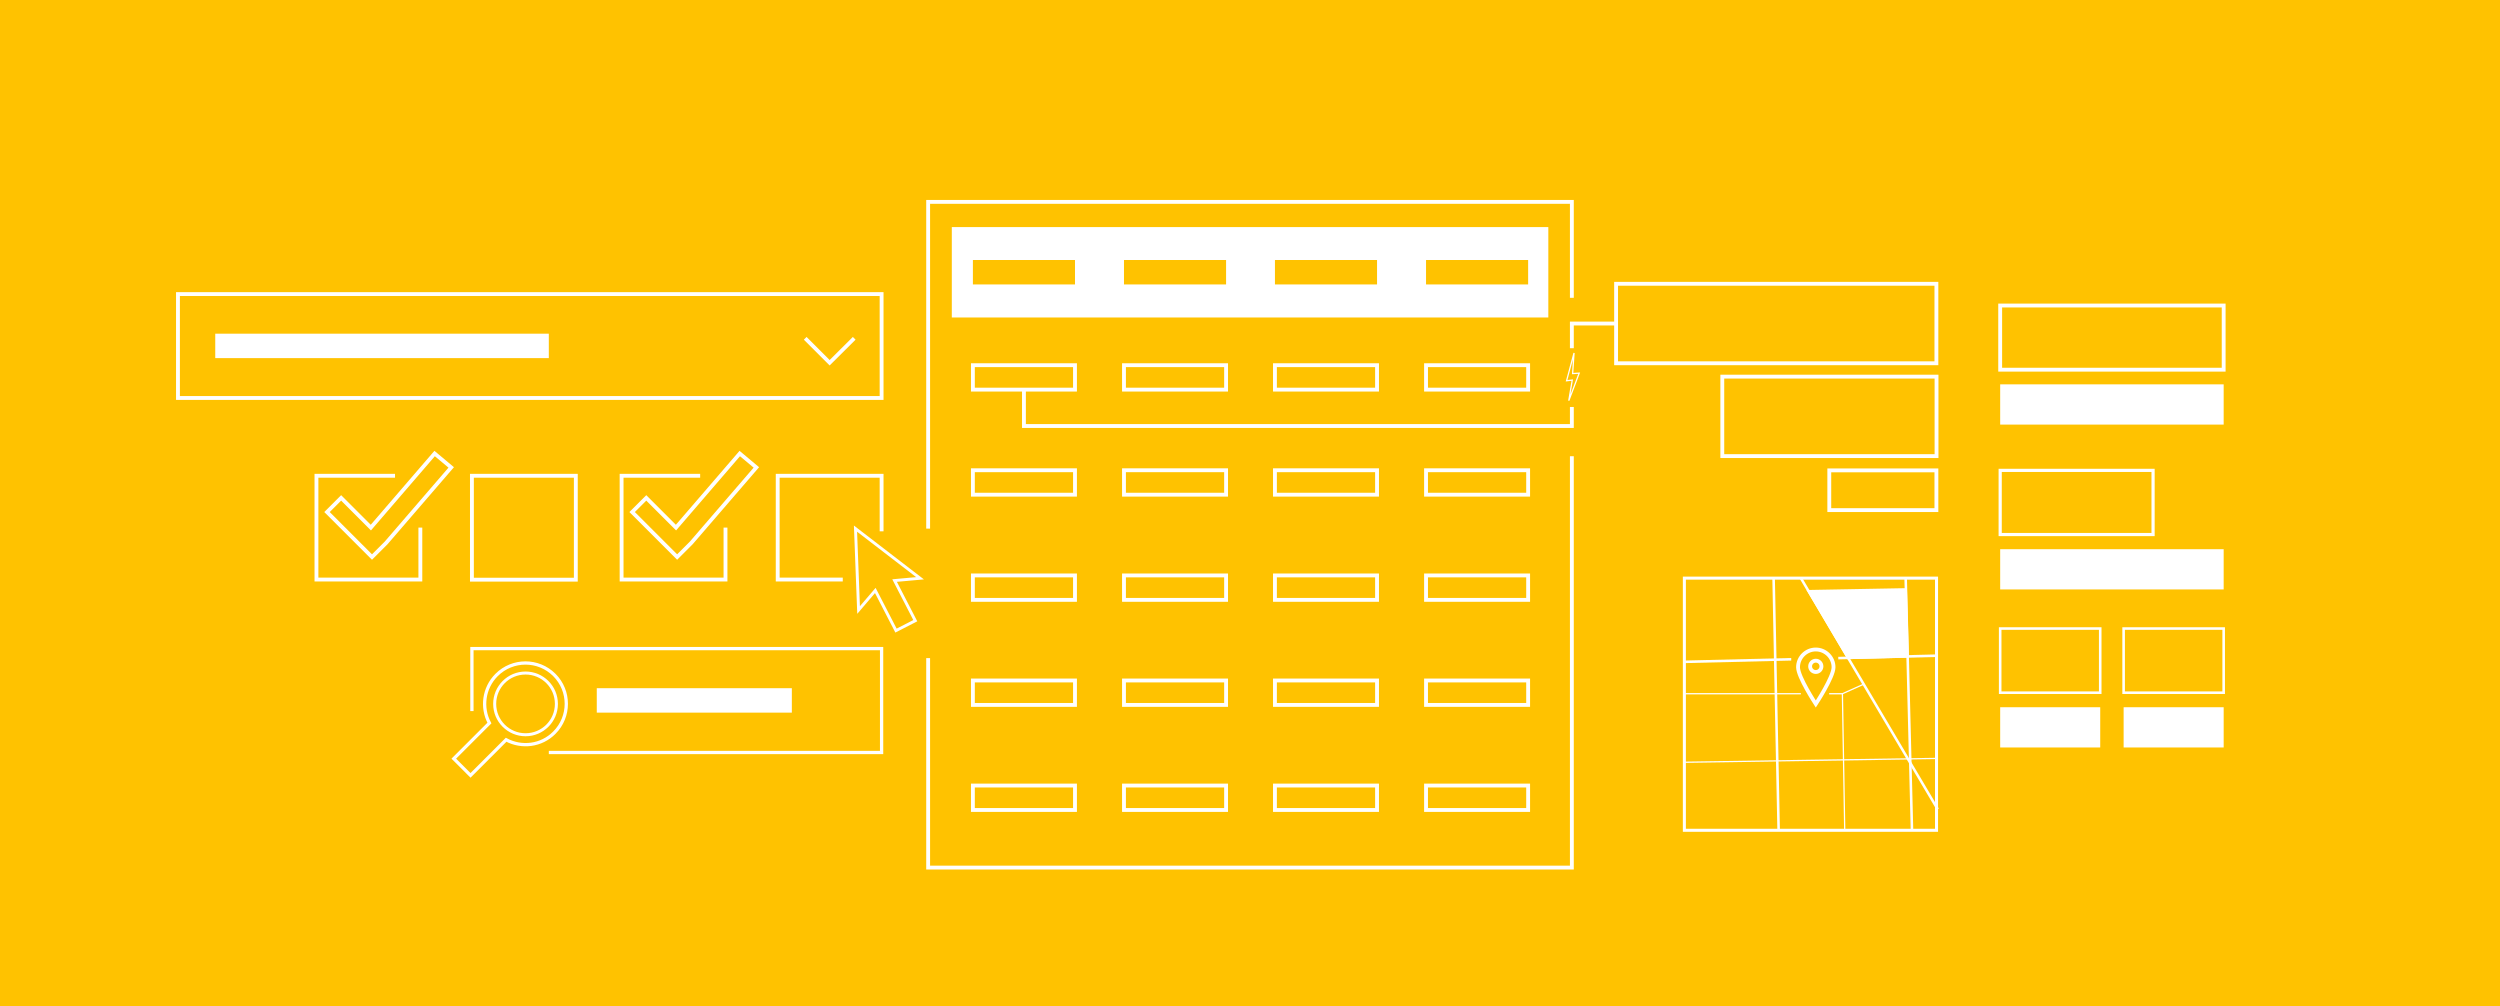<?xml version="1.0" encoding="utf-8"?>
<!-- Generator: Adobe Illustrator 19.0.0, SVG Export Plug-In . SVG Version: 6.00 Build 0)  -->
<svg version="1.1" xmlns="http://www.w3.org/2000/svg" xmlns:xlink="http://www.w3.org/1999/xlink" x="0px" y="0px"
	 viewBox="774 -85.7 1944.2 782.7" style="enable-background:new 774 -85.7 1944.2 782.7;" xml:space="preserve">
<style type="text/css">
	.st0{fill:#FFC200;}
	.st1{fill:none;stroke:#FFFFFF;stroke-width:3;stroke-miterlimit:10;}
	.st2{fill:none;stroke:#FFFFFF;stroke-width:2.554;stroke-miterlimit:10;}
	.st3{fill:none;stroke:#FFFFFF;stroke-width:2.291;stroke-miterlimit:10;}
	.st4{fill:#FFFFFF;}
	.st5{fill:none;stroke:#FFFFFF;stroke-width:2.349;stroke-miterlimit:10;}
	.st6{fill:none;stroke:#FFFFFF;stroke-width:2.361;stroke-miterlimit:10;}
	.st7{fill:none;stroke:#FFFFFF;stroke-width:2;stroke-miterlimit:10;}
	.st8{fill:#FFFFFF;stroke:#FFFFFF;stroke-width:2;stroke-miterlimit:10;}
	.st9{fill:#FFFFFF;stroke:#FFFFFF;stroke-miterlimit:10;}
	.st10{fill:none;stroke:#FFFFFF;stroke-miterlimit:10;}
	.st11{fill:none;stroke:#FFFFFF;stroke-width:2.481;stroke-miterlimit:10;}
	.st12{fill:none;stroke:#FFFFFF;stroke-width:2.007;stroke-miterlimit:10;}
</style>
<g id="Layer_2">
	<rect x="744" y="-125.3" class="st0" width="2035.4" height="907.2"/>
</g>
<g id="Layer_1">
	<path id="XMLID_2_" class="st1" d="M2199.9,433.2c0,7.6-13.8,28.6-13.8,28.6s-13.8-21-13.8-28.6c0-7.6,6.2-13.8,13.8-13.8
		C2193.7,419.4,2199.9,425.6,2199.9,433.2z"/>
	<circle id="XMLID_1_" class="st1" cx="2186.1" cy="432.5" r="4.4"/>
	<polyline class="st1" points="1429.4,365 1378.8,365 1378.8,284.3 1459.6,284.3 1459.6,327.5 	"/>
	<polyline class="st1" points="1338.2,324.6 1338.2,365 1257.4,365 1257.4,284.3 1318.5,284.3 	"/>
	<rect x="1141" y="284.3" class="st1" width="80.8" height="80.8"/>
	<rect x="912.4" y="143" class="st1" width="547.2" height="80.8"/>
	<polyline class="st2" points="1141,467.3 1141,418.7 1459.6,418.7 1459.6,499.5 1200.8,499.5 	"/>
	<path class="st3" d="M1489.5,364l-50.2-38.6l2.4,63.3c0,0,7.4-8.7,13-15.2l16.1,31.2l15-7.7l-16.1-31.2L1489.5,364z"/>
	<polygon class="st1" points="1299.7,324.6 1276.6,301.5 1265.6,312.5 1288.7,335.6 1300.6,347.5 1311.6,336.5 1362.2,277.8 
		1349.3,267 	"/>
	<polyline class="st1" points="1100.9,324.6 1100.9,365 1020.1,365 1020.1,284.3 1081.2,284.3 	"/>
	<polygon class="st1" points="1062.4,324.6 1039.3,301.5 1028.3,312.5 1051.4,335.6 1063.3,347.5 1074.3,336.5 1124.9,277.8 
		1112,267 	"/>
	<polyline class="st1" points="1400.2,177.4 1419.2,196.4 1438.3,177.4 	"/>
	<rect x="941.4" y="173.8" class="st4" width="259.4" height="19"/>
	<rect x="1238.1" y="449.5" class="st4" width="151.7" height="19"/>
	<polyline class="st1" points="1996.4,269.1 1996.4,589 1495.8,589 1495.8,426.1 	"/>
	<polyline class="st1" points="1495.8,325.4 1495.8,71.3 1996.4,71.3 1996.4,145.9 	"/>
	<circle class="st5" cx="1182.7" cy="461.7" r="24"/>
	<path class="st2" d="M1205.1,484.1c12.4-12.4,12.4-32.5,0-44.9c-12.4-12.4-32.5-12.4-44.9,0c-10.1,10.1-12,25.4-5.6,37.4
		l-27.7,27.7l13,13l27.7-27.7C1179.7,496.1,1195,494.3,1205.1,484.1z"/>
	<g>
		<rect x="1514.2" y="90.9" class="st4" width="463.9" height="70.3"/>
		<rect x="1530.6" y="116.5" class="st0" width="79.4" height="19"/>
		<rect x="1883" y="116.5" class="st0" width="79.4" height="19"/>
		<rect x="1765.5" y="116.5" class="st0" width="79.4" height="19"/>
		<rect x="1648.1" y="116.5" class="st0" width="79.4" height="19"/>
	</g>
	<g>
		<rect x="1514.2" y="499.6" class="st0" width="463.9" height="70.3"/>
		<rect x="1530.6" y="525.2" class="st1" width="79.4" height="19"/>
		<rect x="1883" y="525.2" class="st1" width="79.4" height="19"/>
		<rect x="1765.5" y="525.2" class="st1" width="79.4" height="19"/>
		<rect x="1648.1" y="525.2" class="st1" width="79.4" height="19"/>
	</g>
	<g>
		<rect x="1514.2" y="172.6" class="st0" width="463.9" height="70.3"/>
		<rect x="1530.6" y="198.3" class="st1" width="79.4" height="19"/>
		<rect x="1883" y="198.3" class="st1" width="79.4" height="19"/>
		<rect x="1765.5" y="198.3" class="st1" width="79.4" height="19"/>
		<rect x="1648.1" y="198.3" class="st1" width="79.4" height="19"/>
	</g>
	<g>
		<rect x="1514.2" y="254.4" class="st0" width="463.9" height="70.3"/>
		<rect x="1530.6" y="280" class="st1" width="79.4" height="19"/>
		<rect x="1883" y="280" class="st1" width="79.4" height="19"/>
		<rect x="1765.5" y="280" class="st1" width="79.4" height="19"/>
		<rect x="1648.1" y="280" class="st1" width="79.4" height="19"/>
	</g>
	<g>
		<rect x="1514.2" y="336.1" class="st0" width="463.9" height="70.3"/>
		<rect x="1530.6" y="361.8" class="st1" width="79.4" height="19"/>
		<rect x="1883" y="361.8" class="st1" width="79.4" height="19"/>
		<rect x="1765.5" y="361.8" class="st1" width="79.4" height="19"/>
		<rect x="1648.1" y="361.8" class="st1" width="79.4" height="19"/>
	</g>
	<g>
		<rect x="1514.2" y="417.9" class="st0" width="463.9" height="70.3"/>
		<rect x="1530.6" y="443.5" class="st1" width="79.4" height="19"/>
		<rect x="1883" y="443.5" class="st1" width="79.4" height="19"/>
		<rect x="1765.5" y="443.5" class="st1" width="79.4" height="19"/>
		<rect x="1648.1" y="443.5" class="st1" width="79.4" height="19"/>
	</g>
	<rect x="2030.8" y="135" class="st1" width="249.1" height="61.8"/>
	<rect x="2113.4" y="207.2" class="st1" width="166.6" height="61.8"/>
	<rect x="2196.6" y="280.1" class="st1" width="83.3" height="30.9"/>
	<rect x="2083.9" y="363.9" class="st6" width="196.1" height="196.1"/>
	<line class="st7" x1="2153.3" y1="363.9" x2="2157.2" y2="559.6"/>
	<line class="st7" x1="2203.6" y1="426.1" x2="2280.9" y2="424.2"/>
	<line class="st7" x1="2083.9" y1="429" x2="2167" y2="427"/>
	<line class="st7" x1="2174.5" y1="363.9" x2="2280.9" y2="543.6"/>
	<line class="st7" x1="2256" y1="363.9" x2="2260.9" y2="559.6"/>
	<polygon class="st8" points="2180.6,374.1 2256,372.7 2257.5,424.7 2211.2,425.9 	"/>
	<line class="st9" x1="2083.9" y1="507.1" x2="2280.9" y2="504.1"/>
	<polyline class="st10" points="2196.5,453.8 2206.8,453.8 2223.3,446.4 	"/>
	<line class="st10" x1="2083.9" y1="453.8" x2="2174.5" y2="453.8"/>
	<line class="st10" x1="2206.8" y1="453.8" x2="2208.6" y2="559.6"/>
	<rect x="2329.5" y="151.9" class="st1" width="173.8" height="49.9"/>
	<rect x="2329.5" y="213.2" class="st4" width="173.8" height="31.3"/>
	<rect x="2329.5" y="280.1" class="st11" width="118.9" height="49.9"/>
	<rect x="2329.5" y="341.4" class="st4" width="173.8" height="31.3"/>
	<rect x="2329.5" y="403.1" class="st12" width="77.8" height="49.9"/>
	<rect x="2329.5" y="464.3" class="st4" width="77.8" height="31.3"/>
	<rect x="2425.5" y="403.1" class="st12" width="77.8" height="49.9"/>
	<rect x="2425.5" y="464.3" class="st4" width="77.8" height="31.3"/>
	<polyline class="st1" points="1996.4,185.1 1996.4,165.9 2030.8,165.9 	"/>
	<polyline class="st1" points="1570.3,217.3 1570.3,245.6 1996.4,245.6 1996.4,230.8 	"/>
	<polygon id="XMLID_45_" class="st10" points="1998.1,188.8 1992.3,210.4 1996.7,209.9 1994,225.9 2002.1,204.5 1997,204.8 	"/>
</g>
</svg>
